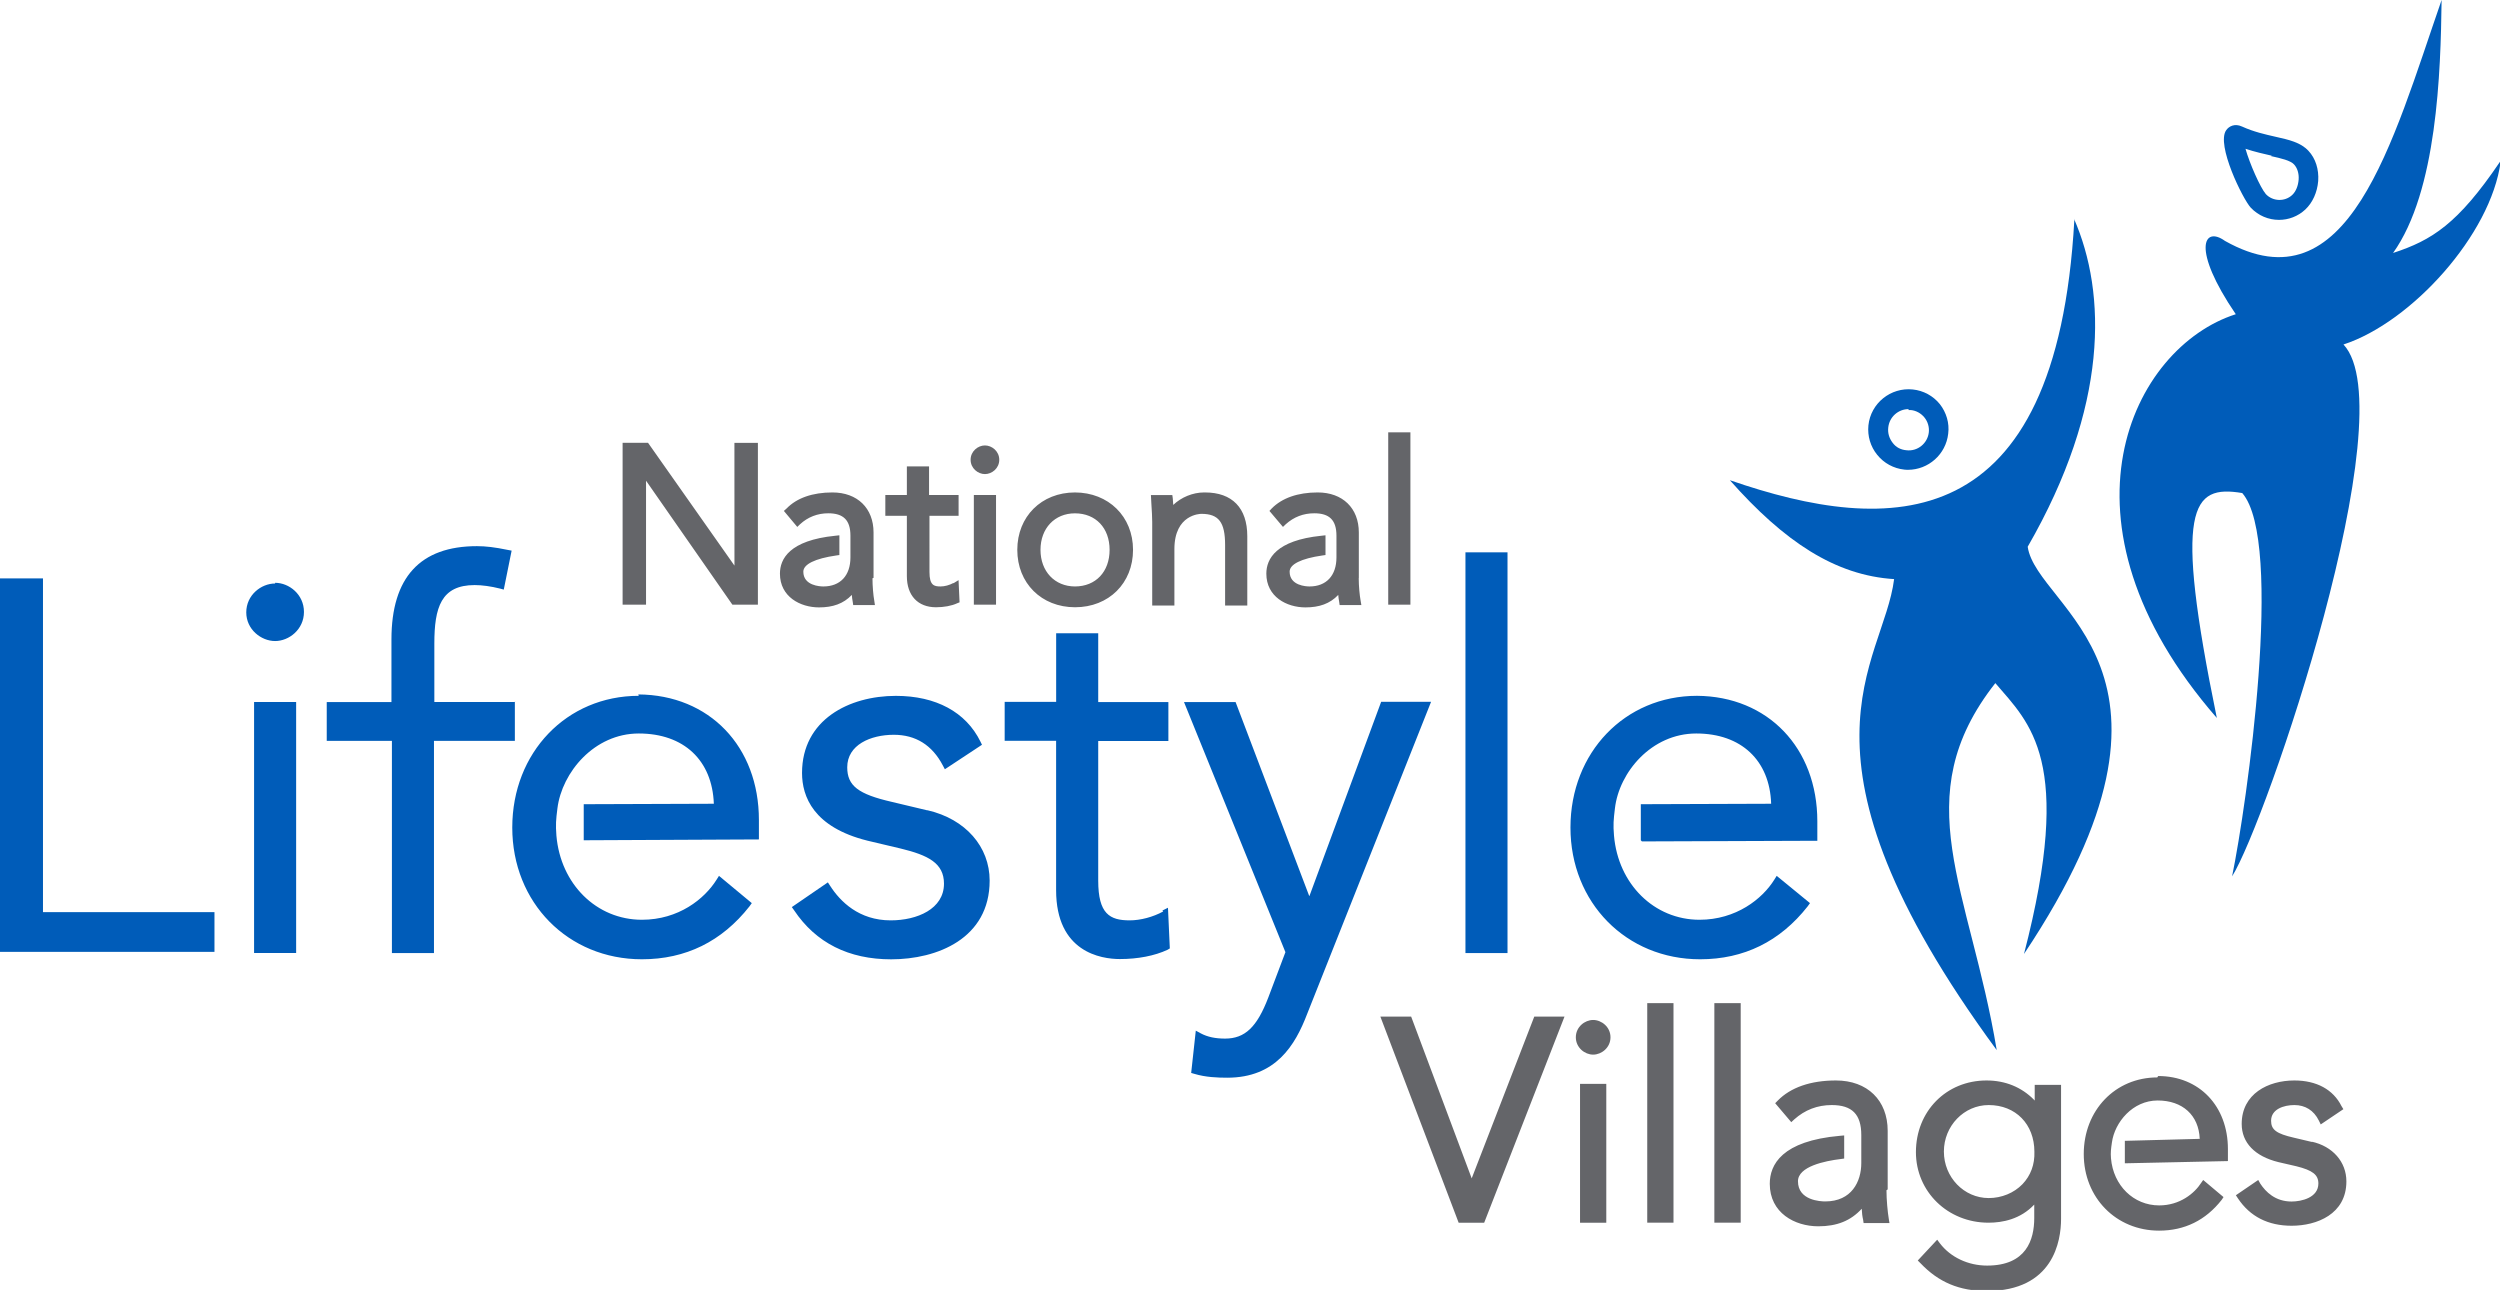 <svg xmlns="http://www.w3.org/2000/svg" viewBox="0 0 540.873 279.076"><path fill="#005CB9" d="M412.92 101.64c-.3 0-.6 0-.92-.04-2.32-.25-4.4-1.38-5.87-3.2-1.46-1.8-2.13-4.07-1.9-6.38.5-4.78 4.82-8.26 9.6-7.76 2.3.24 4.4 1.37 5.86 3.18 1.4 1.8 2.1 4.08 1.8 6.4-.5 4.47-4.3 7.8-8.7 7.8zm0-13.13c-2.24 0-4.17 1.7-4.4 4-.13 1.2.2 2.3.96 3.3.74 1 1.8 1.5 2.97 1.6 2.42.3 4.6-1.5 4.85-3.9.12-1.1-.22-2.3-.96-3.2-.74-.9-1.8-1.5-2.97-1.6h-.46z"/><g fill="#005CB9"><path d="M448.78 47.62c-3.86 69.04-39.95 68.23-74.53 56.27 11.77 13.3 22.8 20.6 35.54 21.4-2.3 18.4-25.1 37.5 22.2 101.9-5.8-34.9-19.8-54.6-.3-79.4 7.4 8.7 17.1 16.6 6.2 58.6 41.1-61.6 2.8-74.5.8-88.1 17.5-30.4 17.1-54.8 10-71zm44.28-.05c2.04 0 4.08-.74 5.68-2.23 1.6-1.5 2.6-3.74 2.8-6.18.18-2.53-.58-4.9-2.1-6.52-1.7-1.84-4.23-2.4-7.17-3.06-2.18-.5-4.65-1.04-7.2-2.2-1.6-.74-2.84-.05-3.42.77-2.26 3.12 3.6 14.95 5.3 16.78 1.65 1.75 3.88 2.64 6.1 2.64zm-1.73-13.8c2.24.5 4.17.94 4.98 1.8.7.74 1.1 1.96 1 3.28-.1 1.35-.6 2.6-1.4 3.34-1.6 1.5-4.2 1.4-5.7-.2-1.2-1.4-3.5-6.6-4.4-9.8 2.1.7 4 1.1 5.7 1.5z"/><path d="M540.87 35c-9.12 13.47-14.74 16.98-23.13 19.73 9.53-13.37 10.3-39.06 10.5-54.73-10.7 30.85-20.1 67.18-46.87 52.12-4.6-3.32-7.34 1.65 2.34 15.86-22.4 7.14-41.2 44.74-4.1 87.35-9.4-45.82-5.5-50.5 5.5-48.66 9.1 10.47 1 67.4-2.2 82.93 7.3-11.55 37.7-100.55 24.1-115.07 14.7-4.8 31.9-23.78 34-39.53z"/></g><path fill="#005CB9" d="M9.3 125.14H0v80.8h46.4v-8.6H9.3m50.22-71.1c-3.02 0-6.24 2.5-6.24 6.25 0 3.7 3.23 6.2 6.24 6.2 3 0 6.24-2.5 6.24-6.3s-3.23-6.3-6.24-6.3zm-4.55 25.64h9.1v54.3h-9.1zm56.53 0H93.97v-12.65c0-7.8 1.46-12.65 8.72-12.65 1.6 0 3.5.26 5.5.76l.8.22 1.7-8.43-.9-.17c-2.7-.56-4.7-.8-6.6-.8-12.3 0-18.5 6.78-18.5 20.18v13.55h-14v8.4h14.1v45.9h9.1v-45.9h17.5v-8.5zm26.7-1.34c-15.6 0-27.37 12.25-27.37 28.5s12.06 28.5 28.05 28.5c9.47 0 17.3-3.85 23.27-11.45l.5-.7-7.1-5.9-.5.8c-2.62 4.2-8.24 8.7-16.17 8.7-9.82 0-17.6-7.7-18.5-18.2-.18-2.4-.1-3.4.22-5.9.97-7.8 7.98-16.2 17.6-16.2 9.75 0 15.9 5.8 16.24 15.2l-28.15.1v7.8l37.9-.18v-4.2c0-15.9-10.7-27.07-26.1-27.17zm62.35 24.76l-7.55-1.8c-7.34-1.68-9.7-3.5-9.7-7.5 0-4.86 5.07-7.03 10.08-7.03 4.72 0 8.3 2.23 10.6 6.63l.44.83 8.03-5.3-.33-.68c-3.14-6.4-9.64-9.9-18.3-9.9-10.1 0-20.3 5.15-20.3 16.68 0 5.08 2.46 11.74 14.16 14.65l7.18 1.7c5.94 1.44 9.37 3.16 9.37 7.6 0 5.48-5.8 7.94-11.53 7.94-6.86 0-10.92-4.07-13.12-7.5l-.47-.72-7.8 5.35.5.7c4.7 7.03 11.8 10.6 21 10.6 9.9 0 21.3-4.47 21.3-17.04 0-7.3-5.2-13.3-13.4-15.2zm51.1 21.9c-2.2 1.2-4.9 1.92-7.25 1.92-4.3 0-6.8-1.4-6.8-8.6v-30.2h15.18v-8.43H237.6V137h-9.1v14.85h-11.14v8.42h11.13v32.32c0 13.4 9.7 14.9 13.8 14.9 3.9 0 7.5-.7 10.3-2l.5-.3-.4-8.8-1.2.6zm31.6-3.35l-15.93-41.96h-11.16L278.1 206l-3.7 9.8c-2.45 6.42-5.06 8.9-9.36 8.9-2.1 0-3.8-.36-5.23-1.12l-1.1-.6-1 9.15.7.2c2.4.73 5 .83 7.1.83 10.5 0 14.7-7 17.3-13.82l26.8-67.5h-10.8l-15.5 41.97zm33.8-74.35h9.1v86.7h-9.1zm38.18 62.54l37.95-.14v-4.2c0-15.9-10.7-27.05-26.03-27.16-15.6 0-27.38 12.25-27.38 28.5s12.06 28.5 28.05 28.5c9.47 0 17.3-3.85 23.27-11.45l.5-.7-7.2-5.9-.5.8c-2.6 4.2-8.3 8.7-16.2 8.7-9.8 0-17.6-7.7-18.5-18.2-.2-2.4-.1-3.4.2-5.9.9-7.8 7.9-16.2 17.6-16.2 9.7 0 15.9 5.8 16.2 15.2l-28.2.1v7.8z"/><path fill="#646569" d="M318.4 254.94l-13.1-35h-6.66l16.94 44.6h5.52l17.38-44.6h-6.54m9.9 14.56h5.68v30.04h-5.68zm2.84-13.83c-1.8 0-3.75 1.5-3.75 3.75 0 2.24 1.94 3.75 3.75 3.75 1.8 0 3.75-1.5 3.75-3.75 0-2.24-1.94-3.75-3.75-3.75zm11.7-3.64h5.68v47.5h-5.68zm14.52 0h5.7v47.5h-5.7zm37.5 40.3v-12.67c0-6.62-4.4-10.9-11.2-10.9-5.45 0-9.8 1.5-12.6 4.37l-.54.55 3.48 4.1.65-.6c2.3-2.05 5-3.1 8.1-3.1 4.4 0 6.4 2 6.4 6.5v6.05c0 4.02-2.1 8.3-7.8 8.3-1 0-5.9-.2-5.9-4.36 0-3.2 5.8-4.4 9.3-4.82l.7-.1v-5l-.9.08c-12.6 1.1-15.2 6.25-15.2 10.38 0 6.3 5.4 9.2 10.5 9.2 4.04 0 7.02-1.2 9.4-3.8.03.9.13 1.7.3 2.4l.1.7h5.6l-.15-.9c-.25-1.5-.5-4.1-.5-6.2zm31.62-19.43c-2.68-2.7-6.18-4.14-10.24-4.14-8.7 0-15.27 6.66-15.27 15.5 0 8.57 6.9 15.27 15.7 15.27 3 0 6.9-.73 9.9-3.92v2.9c0 4.7-1.7 10.3-10.2 10.3-4.1 0-7.9-1.8-10.2-4.8l-.6-.8-4.2 4.5.6.6c3.9 4.1 8.4 6 14.3 6 14.5 0 16.1-10.9 16.1-15.6v-29h-5.7v3.4zm.12 11.28c.1 2.73-.8 5.16-2.58 7.02-1.84 1.9-4.5 3-7.3 3-5.35 0-9.7-4.5-9.7-10.06 0-5.55 4.35-10.06 9.7-10.06 5.82 0 9.88 4.14 9.88 10.1zm60.2-2.08l-4.06-.96c-3.77-.86-4.93-1.72-4.93-3.66 0-2.5 2.72-3.4 5.04-3.4s4.2 1.13 5.3 3.37l.4.82 4.9-3.3-.4-.65c-1.8-3.6-5.4-5.56-10.2-5.56-5.7 0-11.4 2.9-11.4 9.4 0 4.05 2.82 7 7.93 8.26l3.9.9c3.5.87 4.76 1.84 4.76 3.73 0 3.07-3.66 3.9-5.8 3.9-3.54 0-5.6-2.1-6.76-3.86l-.45-.8-4.84 3.3.46.7c2.6 3.9 6.5 5.9 11.6 5.9 5.45 0 11.85-2.5 11.85-9.6 0-4.2-2.95-7.6-7.54-8.6zm-33.6-14c-9.1 0-15.92 7.12-15.92 16.57s7 16.58 16.3 16.58c5.52 0 10.07-2.24 13.54-6.66l.4-.6-4.4-3.7-.42.6c-1.47 2.3-4.63 4.9-9.1 4.9-5.54 0-9.93-4.3-10.43-10.2-.1-1.3 0-2 .2-3.4.6-4.4 4.5-9.1 9.9-9.1s8.9 3.2 9.1 8.3l-16.2.43v4.86l22.3-.48v-2.6c0-9.3-6.2-15.8-15.1-15.8zM158.9 122.37L140.2 95.8h-5.5v35.02h5.07V104l18.68 26.82h5.52v-35h-5.08m30.1 29.2v-9.82c0-5.26-3.5-8.66-8.9-8.66-4.3 0-7.7 1.2-9.9 3.46l-.6.54 2.9 3.46.6-.58c1.7-1.57 3.8-2.37 6.1-2.37 3.3 0 4.8 1.5 4.8 4.85v4.7c0 3.93-2.2 6.28-5.86 6.28-.7 0-4.33-.16-4.33-3.2 0-1.6 2.53-2.84 7.1-3.5l.7-.1v-4.27l-.9.1c-9.9 1-11.96 5-11.96 8.2 0 5 4.4 7.3 8.45 7.3 3 0 5.3-.8 7.1-2.7.04.5.1 1 .2 1.5l.1.7h4.7l-.15-1c-.2-1.1-.38-3.1-.38-4.8zm17.3 1.1c-.9.48-1.9.76-2.8.76-1.4 0-2.4-.23-2.4-3.12V111.6h6.3v-4.5H201v-6.2h-4.8v6.2h-4.66v4.5h4.66v13.06c0 4.2 2.4 6.72 6.3 6.72 1.7 0 3.38-.3 4.6-.87l.5-.2-.22-4.8-1.14.7zm4.4-19.02h4.8v23.72h-4.8zm2.4-10.73c-1.5 0-3.1 1.25-3.1 3.1 0 1.86 1.6 3.1 3.1 3.1s3.1-1.24 3.1-3.1c0-1.85-1.6-3.1-3.1-3.1zm19.5 10.17c-7.28 0-12.5 5.23-12.5 12.42 0 7.2 5.23 12.42 12.5 12.42 7.3 0 12.54-5.22 12.54-12.42s-5.3-12.42-12.6-12.42zm0 20.34c-4.4 0-7.48-3.26-7.48-7.92s3.07-7.9 7.45-7.9c4.5 0 7.5 3.17 7.5 7.9 0 4.74-3 7.92-7.5 7.92zm27.92-20.34c-2.46 0-4.95 1.05-6.68 2.7l-.1-1.4-.1-.73H249l.1 1.9c.1 1.4.18 3 .18 3.9V131h4.8v-12.2c0-7.54 5.6-7.63 5.84-7.63 3.74 0 5.13 1.8 5.13 6.74V131h4.8v-15c0-6.1-3.26-9.46-9.14-9.46zm39.83-13h4.8v37.28h-4.8zm-6.36 31.5v-9.84c0-5.26-3.5-8.66-8.9-8.66-4.3 0-7.7 1.2-9.94 3.46l-.5.54 2.93 3.46.6-.58c1.75-1.57 3.8-2.37 6.17-2.37 3.3 0 4.8 1.5 4.8 4.85v4.7c0 3.93-2.2 6.28-5.83 6.28-.7 0-4.3-.16-4.3-3.2 0-1.6 2.5-2.84 7.06-3.5l.7-.1v-4.27l-.9.1c-9.8 1-11.9 5-11.9 8.2 0 5 4.4 7.3 8.46 7.3 3 0 5.3-.8 7.1-2.7.04.5.1 1 .2 1.5l.1.7h4.7l-.17-1c-.2-1.1-.4-3.1-.4-4.8z"/></svg>